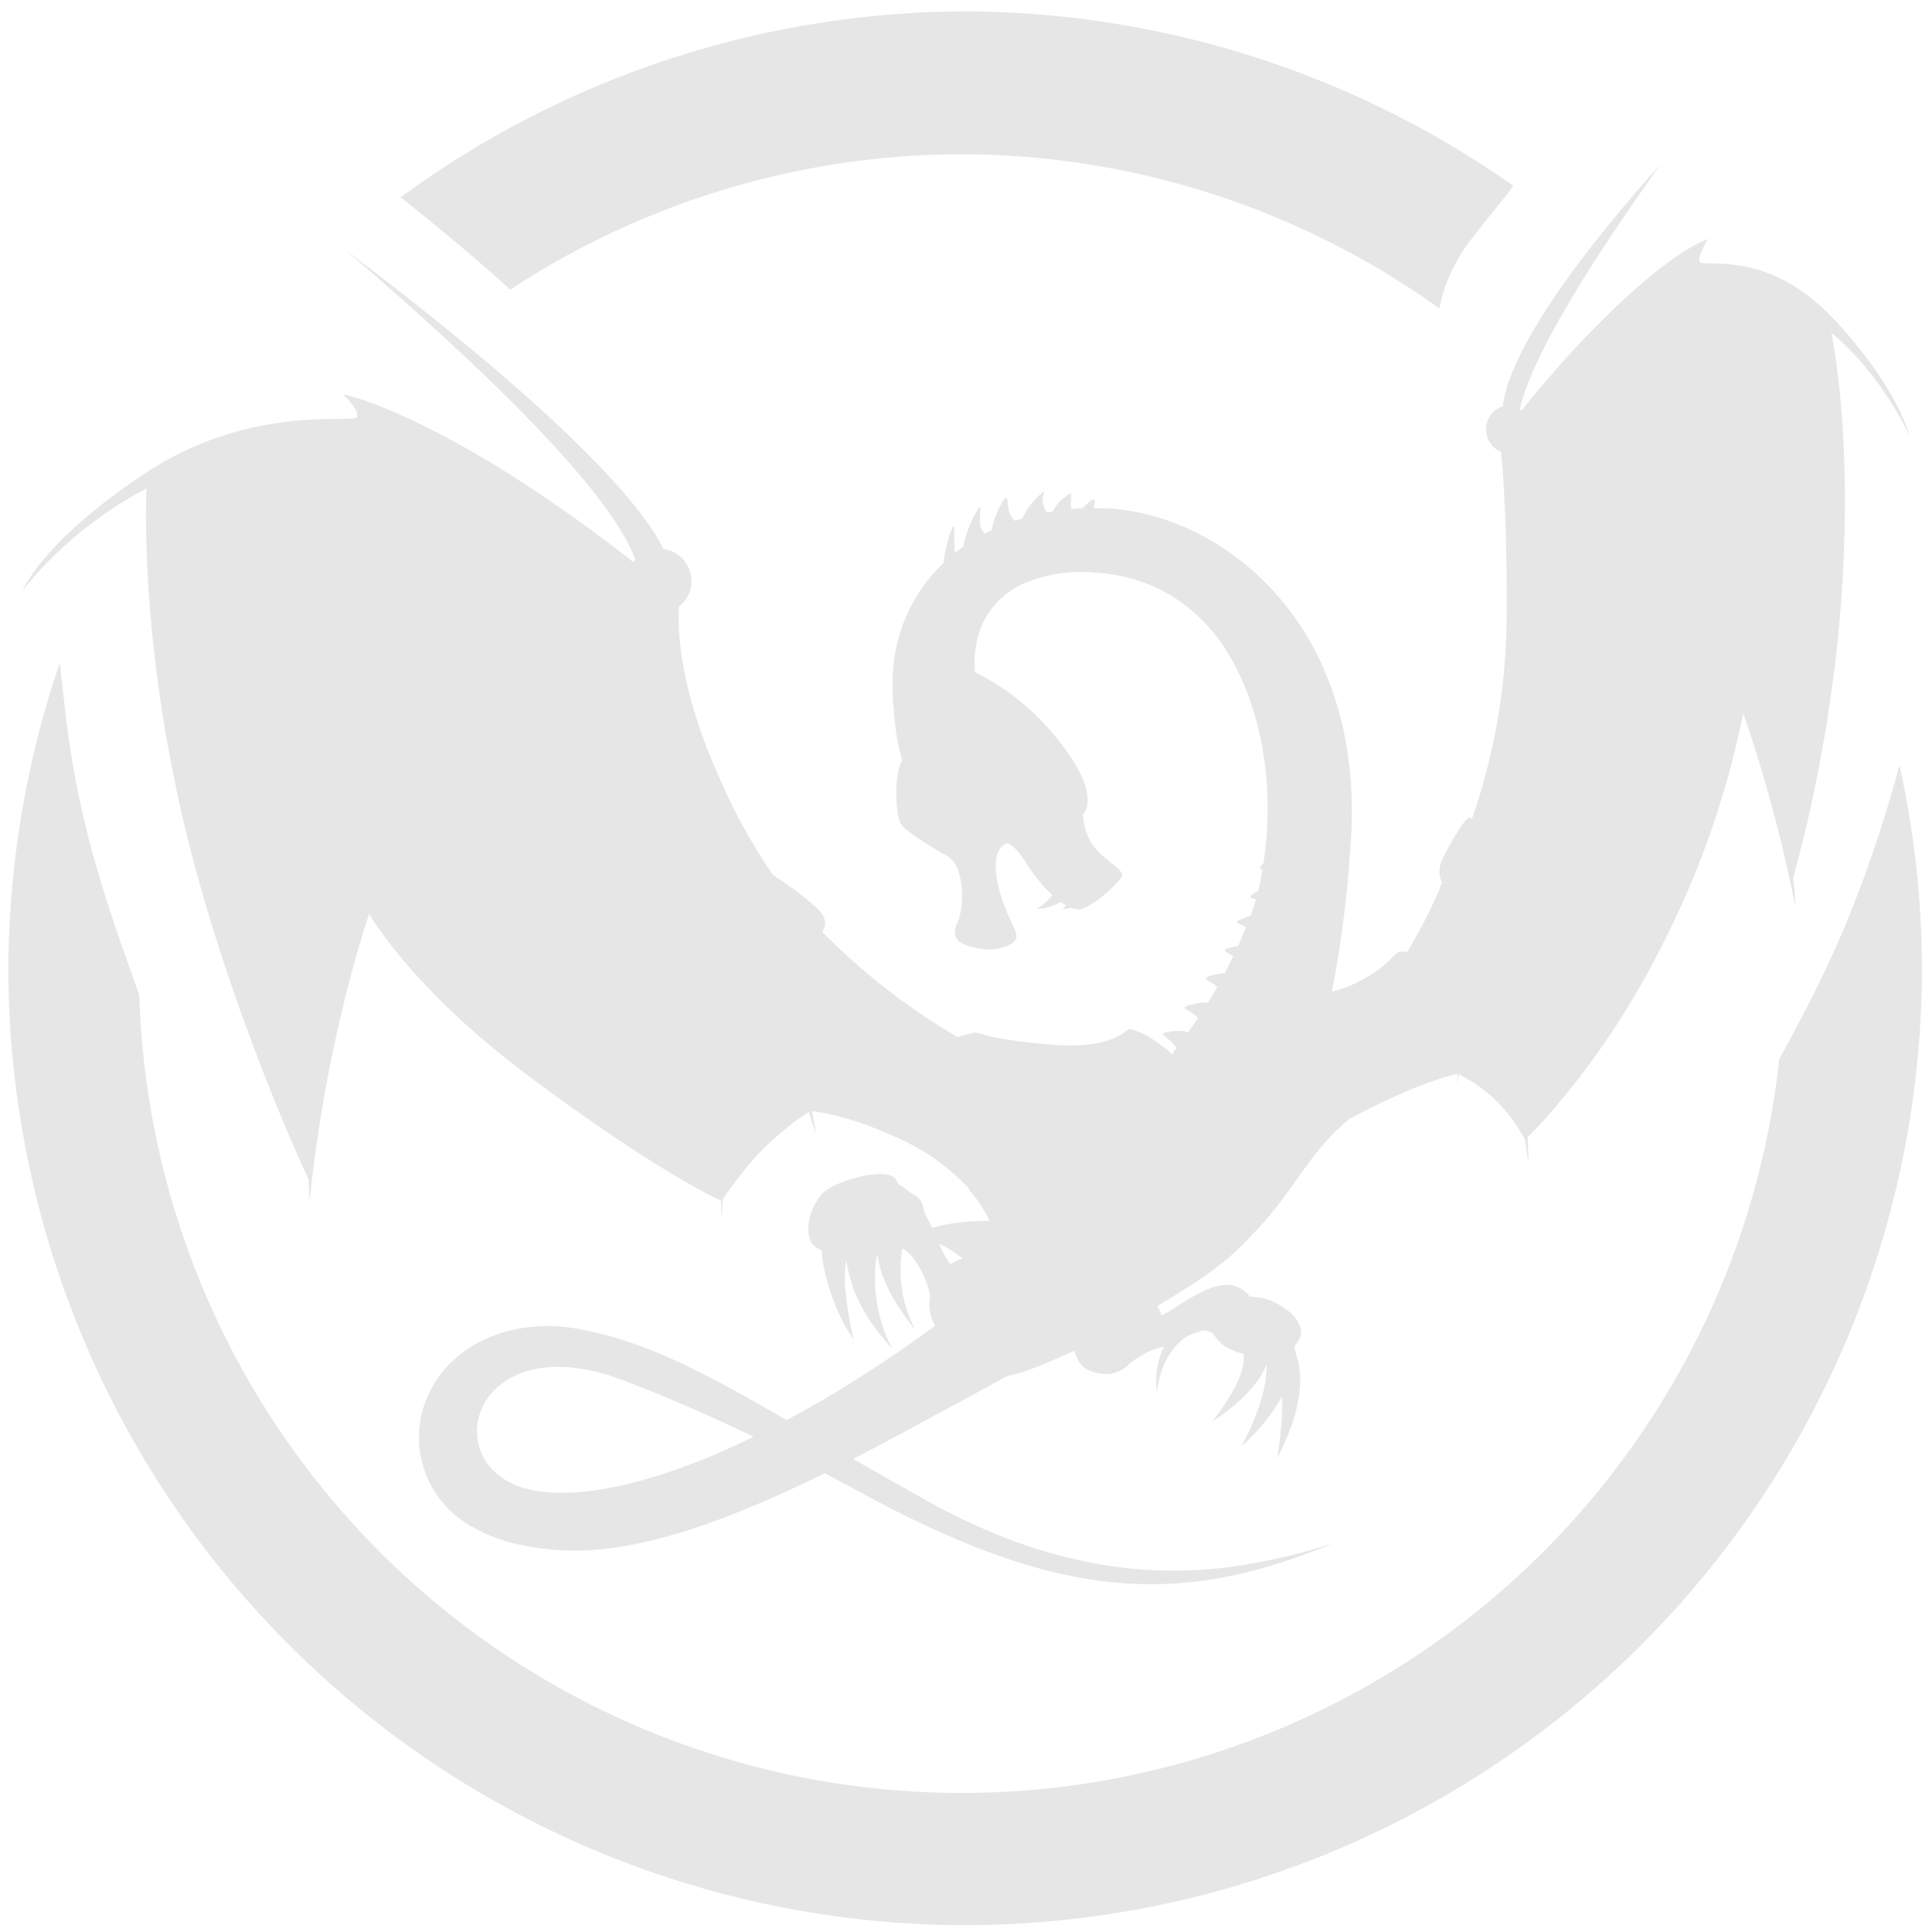 <?xml version="1.0" encoding="UTF-8" standalone="no"?>
<svg
   xmlns:dc="http://purl.org/dc/elements/1.1/"
   xmlns:cc="http://creativecommons.org/ns#"
   xmlns:rdf="http://www.w3.org/1999/02/22-rdf-syntax-ns#"
   xmlns:svg="http://www.w3.org/2000/svg"
   xmlns="http://www.w3.org/2000/svg"
   xmlns:sodipodi="http://sodipodi.sourceforge.net/DTD/sodipodi-0.dtd"
   xmlns:inkscape="http://www.inkscape.org/namespaces/inkscape"
   width="48"
   height="48"
   viewBox="0 0 12.7 12.7"
   version="1.1"
   id="svg4"
   sodipodi:docname="clang.svg"
   inkscape:version="0.92.5 (2060ec1f9f, 2020-04-08)">
  <defs
     id="defs8" />
  <sodipodi:namedview
     pagecolor="#ffffff"
     bordercolor="#666666"
     borderopacity="1"
     objecttolerance="10"
     gridtolerance="10"
     guidetolerance="10"
     inkscape:pageopacity="0"
     inkscape:pageshadow="2"
     inkscape:window-width="1085"
     inkscape:window-height="480"
     id="namedview6"
     showgrid="false"
     inkscape:zoom="4.9166667"
     inkscape:cx="2.1355932"
     inkscape:cy="24"
     inkscape:window-x="0"
     inkscape:window-y="25"
     inkscape:window-maximized="0"
     inkscape:current-layer="svg4" />
  <path
     d="M 6.34,0.075 A 6.295,6.295 0 0 0 2.634,1.297 c 0.288,0.23 0.531,0.434 0.72,0.607 A 5.414,5.414 0 0 1 6.329,1.014 5.408,5.408 0 0 1 9.461,2.027 C 9.483,1.94 9.493,1.863 9.598,1.679 9.658,1.574 9.844,1.364 9.948,1.221 A 6.295,6.295 0 0 0 6.34,0.075 Z m 4.575,1.006 C 10.027,2.071 9.893,2.517 9.879,2.672 a 0.145,0.155 0 0 0 -0.11,0.15 0.145,0.155 0 0 0 0.098,0.147 c 0.02,0.19 0.042,0.588 0.036,1.138 A 4.088,4.088 0 0 1 9.676,5.383 C 9.668,5.379 9.661,5.375 9.656,5.376 9.629,5.378 9.514,5.572 9.478,5.657 A 0.171,0.171 0 0 0 9.48,5.804 3.534,3.534 0 0 1 9.477,5.809 0.072,0.072 0 0 0 9.464,5.843 3.534,3.534 0 0 1 9.247,6.263 0.112,0.112 0 0 0 9.237,6.256 0.083,0.083 0 0 0 9.178,6.268 C 9.154,6.287 9.1,6.368 8.921,6.458 A 0.703,0.703 0 0 1 8.755,6.518 C 8.812,6.228 8.859,5.892 8.881,5.501 A 2.634,2.634 0 0 0 8.851,4.9 L 8.852,4.892 8.85,4.896 A 2.13,2.13 0 0 0 8.686,4.363 V 4.36 4.361 C 8.378,3.696 7.77,3.358 7.256,3.341 H 7.19 L 7.191,3.329 C 7.202,3.279 7.204,3.263 7.146,3.312 A 0.449,0.449 0 0 0 7.115,3.342 1.972,1.972 0 0 0 7.042,3.347 0.331,0.331 0 0 1 7.04,3.287 C 7.042,3.249 7.052,3.223 6.995,3.272 A 0.266,0.266 0 0 0 6.92,3.362 L 6.88,3.369 C 6.871,3.348 6.851,3.315 6.854,3.286 6.859,3.225 6.877,3.214 6.835,3.253 A 0.436,0.436 0 0 0 6.721,3.407 L 6.705,3.413 6.672,3.423 C 6.664,3.414 6.634,3.388 6.627,3.331 6.62,3.273 6.621,3.244 6.587,3.304 A 0.59,0.59 0 0 0 6.518,3.485 1.336,1.336 0 0 0 6.471,3.508 0.139,0.139 0 0 1 6.441,3.418 C 6.439,3.344 6.463,3.284 6.407,3.384 A 0.84,0.84 0 0 0 6.331,3.594 1.182,1.182 0 0 0 6.277,3.634 1.26,1.26 0 0 1 6.273,3.546 C 6.271,3.474 6.283,3.394 6.237,3.534 A 0.99,0.99 0 0 0 6.202,3.701 1.079,1.079 0 0 0 5.868,4.513 v 0.008 c 0,0.055 0.003,0.107 0.008,0.156 C 5.886,4.804 5.905,4.91 5.931,4.999 5.882,5.066 5.878,5.355 5.926,5.422 5.963,5.474 6.168,5.595 6.222,5.624 A 0.195,0.195 0 0 1 6.28,5.681 C 6.337,5.78 6.336,5.971 6.292,6.07 6.236,6.193 6.347,6.217 6.439,6.236 A 0.335,0.335 0 0 0 6.625,6.216 L 6.632,6.213 C 6.654,6.203 6.671,6.189 6.678,6.174 6.703,6.125 6.598,6.014 6.555,5.788 6.512,5.561 6.623,5.543 6.623,5.543 c 0,0 0.049,0.012 0.122,0.129 0.057,0.09 0.117,0.161 0.173,0.212 A 0.368,0.368 0 0 1 6.815,5.974 0.313,0.313 0 0 0 6.972,5.929 0.393,0.393 0 0 0 7.008,5.952 0.512,0.512 0 0 1 6.983,5.978 0.262,0.262 0 0 0 7.038,5.967 c 0.014,0.005 0.028,0.009 0.04,0.01 A 0.007,0.007 0 0 0 7.083,5.979 L 7.089,5.978 C 7.173,5.975 7.377,5.787 7.377,5.751 7.377,5.737 7.362,5.721 7.339,5.701 L 7.269,5.643 A 0.577,0.577 0 0 1 7.193,5.567 C 7.12,5.475 7.119,5.353 7.119,5.353 L 7.128,5.343 V 5.344 L 7.129,5.34 C 7.156,5.3 7.209,5.145 6.886,4.782 A 1.569,1.569 0 0 0 6.409,4.418 C 6.388,4.175 6.486,3.948 6.729,3.835 H 6.731 A 0.967,0.967 0 0 1 7.187,3.763 C 7.556,3.782 7.836,3.959 8.028,4.225 8.281,4.593 8.388,5.133 8.305,5.676 8.272,5.709 8.278,5.714 8.299,5.715 A 2.423,2.423 0 0 1 8.271,5.856 L 8.257,5.864 c -0.064,0.038 -0.037,0.037 0,0.047 L 8.254,5.921 C 8.244,5.954 8.232,5.988 8.22,6.021 A 0.47,0.47 0 0 0 8.175,6.036 C 8.105,6.064 8.133,6.067 8.169,6.083 L 8.191,6.095 A 2.992,2.992 0 0 1 8.139,6.218 0.427,0.427 0 0 0 8.097,6.227 C 8.024,6.245 8.052,6.252 8.085,6.273 8.093,6.277 8.1,6.283 8.106,6.287 A 3.458,3.458 0 0 1 8.05,6.398 0.417,0.417 0 0 0 7.972,6.41 C 7.898,6.43 7.926,6.436 7.959,6.456 A 0.337,0.337 0 0 1 8.002,6.487 L 7.958,6.562 7.94,6.592 A 0.311,0.311 0 0 0 7.834,6.603 C 7.76,6.623 7.788,6.629 7.821,6.649 A 0.35,0.35 0 0 1 7.876,6.691 4.57,4.57 0 0 1 7.81,6.785 0.267,0.267 0 0 0 7.692,6.782 C 7.617,6.792 7.643,6.802 7.674,6.826 7.709,6.854 7.726,6.877 7.735,6.887 L 7.703,6.93 C 7.68,6.9 7.626,6.867 7.576,6.831 A 0.437,0.437 0 0 0 7.426,6.764 C 7.401,6.764 7.324,6.903 6.9,6.866 6.477,6.829 6.45,6.788 6.414,6.788 c -0.036,0 -0.116,0.03 -0.118,0.03 A 4.317,4.317 0 0 1 5.404,6.125 c 0,0 0.057,-0.064 -0.024,-0.146 A 1.993,1.993 0 0 0 5.083,5.754 3.684,3.684 0 0 1 4.718,5.087 C 4.472,4.535 4.452,4.153 4.464,3.987 A 0.213,0.213 0 0 0 4.545,3.819 0.213,0.213 0 0 0 4.361,3.609 C 4.253,3.384 3.841,2.827 2.272,1.644 3.8,2.953 4.098,3.465 4.176,3.678 A 0.213,0.213 0 0 0 4.163,3.695 9.661,9.661 0 0 0 3.23,3.043 c -0.67,-0.4 -0.973,-0.45 -0.973,-0.45 0,0 0.106,0.099 0.09,0.148 C 2.33,2.79 1.654,2.644 0.945,3.117 0.27,3.567 0.147,3.886 0.147,3.886 c 0,0 0.284,-0.397 0.816,-0.675 -0.007,0.175 -0.024,1.018 0.23,2.13 0.275,1.201 0.794,2.323 0.835,2.412 0.003,0.09 0.008,0.14 0.008,0.14 0,0 0.077,-0.924 0.39,-1.885 0.09,0.146 0.392,0.578 1.074,1.084 0.842,0.626 1.226,0.794 1.24,0.8 l 0.003,0.123 c 0,0 0.003,-0.058 0.01,-0.135 C 4.776,7.845 4.907,7.657 5.037,7.533 5.189,7.389 5.301,7.319 5.317,7.309 5.333,7.365 5.349,7.413 5.365,7.451 A 5.947,5.947 0 0 1 5.338,7.305 C 5.394,7.31 5.616,7.34 5.961,7.509 6.139,7.596 6.276,7.713 6.374,7.817 A 2.697,2.697 0 0 0 6.366,7.82 c 0,0 0.065,0.057 0.14,0.207 A 1.25,1.25 0 0 0 6.128,8.071 1.492,1.492 0 0 0 6.078,7.974 0.248,0.248 0 0 0 6.058,7.904 C 6.043,7.871 6.007,7.852 5.971,7.831 A 0.207,0.207 0 0 0 5.919,7.793 0.117,0.117 0 0 1 5.89,7.756 C 5.847,7.661 5.477,7.762 5.403,7.849 5.313,7.955 5.295,8.089 5.331,8.163 5.342,8.187 5.368,8.206 5.402,8.22 5.403,8.335 5.473,8.608 5.611,8.805 A 2.6,2.6 0 0 1 5.556,8.464 0.76,0.76 0 0 1 5.563,8.279 c 0.024,0.17 0.09,0.353 0.296,0.58 L 5.862,8.862 5.86,8.859 5.862,8.86 A 1.005,1.005 0 0 1 5.76,8.274 L 5.766,8.247 h 0.002 c 0.02,0.135 0.074,0.275 0.25,0.497 L 6.012,8.732 6.017,8.742 A 0.84,0.84 0 0 1 5.924,8.262 L 5.931,8.209 5.935,8.207 a 0.265,0.265 0 0 1 0.07,0.066 c 0.066,0.089 0.097,0.181 0.11,0.244 A 0.227,0.275 23.56 0 0 6.148,8.714 C 6.019,8.809 5.893,8.897 5.768,8.979 L 5.75,8.991 A 10.193,10.193 0 0 1 5.447,9.18 L 5.431,9.19 5.4,9.207 A 7.004,7.004 0 0 1 5.17,9.335 L 5.1,9.295 H 5.103 L 5.098,9.293 C 4.598,9.005 4.225,8.812 3.798,8.735 3.316,8.648 2.873,8.881 2.772,9.294 a 0.67,0.67 0 0 0 0.344,0.749 l 0.013,0.007 0.022,0.011 0.026,0.014 0.015,0.006 c 0.015,0.007 0.03,0.014 0.047,0.02 l 0.003,10e-4 0.052,0.019 h 10e-4 a 1.181,1.181 0 0 0 0.14,0.037 l 0.014,0.003 c 0.078,0.015 0.162,0.026 0.255,0.03 0.504,0.025 1.114,-0.21 1.717,-0.507 L 5.58,9.769 c 1.316,0.726 2.118,0.82 3.18,0.377 a 3.925,3.925 0 0 1 -0.718,0.16 0.035,0.035 0 0 0 -10e-4,0 c -0.113,0.013 -0.234,0.02 -0.362,0.018 A 0.026,0.026 0 0 0 7.667,10.32 l 0.001,0.004 A 2.863,2.863 0 0 1 7.333,10.299 C 7.328,10.297 7.323,10.297 7.318,10.297 V 10.295 A 0.138,0.138 0 0 0 7.316,10.297 3.284,3.284 0 0 1 6.513,10.07 4.079,4.079 0 0 1 6.128,9.884 C 5.938,9.779 5.768,9.682 5.608,9.59 5.817,9.483 6.023,9.37 6.222,9.262 6.359,9.189 6.484,9.121 6.586,9.064 L 6.618,9.047 6.621,9.046 A 0.006,0.006 0 0 1 6.624,9.045 l 0.08,-0.02 C 6.792,8.997 6.916,8.947 7.063,8.878 7.077,8.938 7.111,8.99 7.163,9.01 7.285,9.057 7.374,9.023 7.433,8.956 A 0.073,0.073 0 0 0 7.443,8.951 L 7.469,8.931 C 7.495,8.916 7.522,8.898 7.547,8.886 A 0.588,0.588 0 0 1 7.634,8.856 L 7.652,8.851 C 7.577,9.004 7.605,9.151 7.605,9.151 7.627,8.958 7.719,8.836 7.808,8.781 A 0.675,0.675 0 0 1 7.912,8.746 c 0.032,0 0.059,0.012 0.074,0.036 0.036,0.062 0.112,0.1 0.188,0.117 C 8.186,8.977 8.151,9.107 7.969,9.345 8.104,9.255 8.194,9.172 8.251,9.097 A 0.455,0.455 0 0 0 8.324,8.971 C 8.33,9.074 8.302,9.231 8.164,9.505 L 8.172,9.498 C 8.199,9.474 8.319,9.361 8.409,9.212 L 8.421,9.194 c 0,-0.003 0.003,-0.005 0.004,-0.007 L 8.428,9.18 C 8.432,9.279 8.423,9.41 8.396,9.586 8.573,9.241 8.564,9.029 8.52,8.904 A 0.301,0.301 0 0 0 8.514,8.882 0.332,0.332 0 0 0 8.509,8.849 L 8.531,8.819 C 8.592,8.733 8.506,8.641 8.451,8.605 8.421,8.585 8.348,8.525 8.217,8.524 8.101,8.384 7.954,8.446 7.721,8.598 A 0.668,0.668 0 0 1 7.636,8.646 0.365,0.365 0 0 0 7.607,8.586 C 7.691,8.536 7.776,8.483 7.863,8.426 8.025,8.32 8.146,8.213 8.236,8.111 8.501,7.843 8.595,7.583 8.864,7.361 L 8.858,7.363 8.888,7.346 C 9.331,7.109 9.565,7.063 9.581,7.06 L 9.579,7.126 9.589,7.062 a 0.928,0.928 0 0 1 0.249,0.177 1.096,1.096 0 0 1 0.186,0.251 l 0.023,0.157 c 0,0 0,-0.06 -0.005,-0.171 0.079,-0.079 0.527,-0.54 0.891,-1.276 a 5.9,5.9 0 0 0 0.526,-1.511 c 0.235,0.673 0.343,1.275 0.343,1.275 0,0 0,-0.069 -0.015,-0.194 0.05,-0.175 0.266,-0.968 0.324,-1.941 0.052,-0.876 -0.034,-1.442 -0.072,-1.641 0.335,0.278 0.513,0.676 0.513,0.676 0,0 -0.077,-0.32 -0.5,-0.769 -0.445,-0.473 -0.87,-0.327 -0.88,-0.376 -0.01,-0.05 0.056,-0.147 0.056,-0.147 0,0 -0.19,0.049 -0.611,0.45 -0.27,0.257 -0.5,0.533 -0.615,0.677 A 0.145,0.155 0 0 0 9.99,2.69 C 10.03,2.52 10.175,2.115 10.915,1.081 Z M 0.393,4.358 A 6.295,6.295 0 0 0 0.055,6.36 6.295,6.295 0 0 0 6.34,12.655 6.295,6.295 0 0 0 12.634,6.36 6.295,6.295 0 0 0 12.486,5.029 c -0.07,0.264 -0.171,0.594 -0.33,0.99 -0.15,0.37 -0.31,0.668 -0.46,0.943 A 5.407,5.407 0 0 1 0.916,6.542 C 0.783,6.168 0.643,5.786 0.542,5.342 0.453,4.955 0.428,4.662 0.393,4.358 Z m 5.78,3.816 a 0.943,0.943 0 0 1 0.157,0.1 0.227,0.275 23.56 0 0 -0.002,0 H 6.327 A 0.227,0.275 23.56 0 0 6.247,8.31 0.493,0.493 0 0 1 6.182,8.194 L 6.174,8.174 Z m -2.51,0.811 c 0.08,0 0.168,0.01 0.264,0.034 L 3.95,9.025 3.961,9.028 A 1.911,1.911 0 0 1 4.11,9.078 11.01,11.01 0 0 1 4.954,9.445 C 4.842,9.499 4.738,9.545 4.66,9.578 4.134,9.795 3.71,9.858 3.447,9.782 2.959,9.643 3.054,8.988 3.664,8.985 Z"
     id="path2"
     inkscape:connector-curvature="0"
     style="fill:#e6e6e6" />
</svg>
